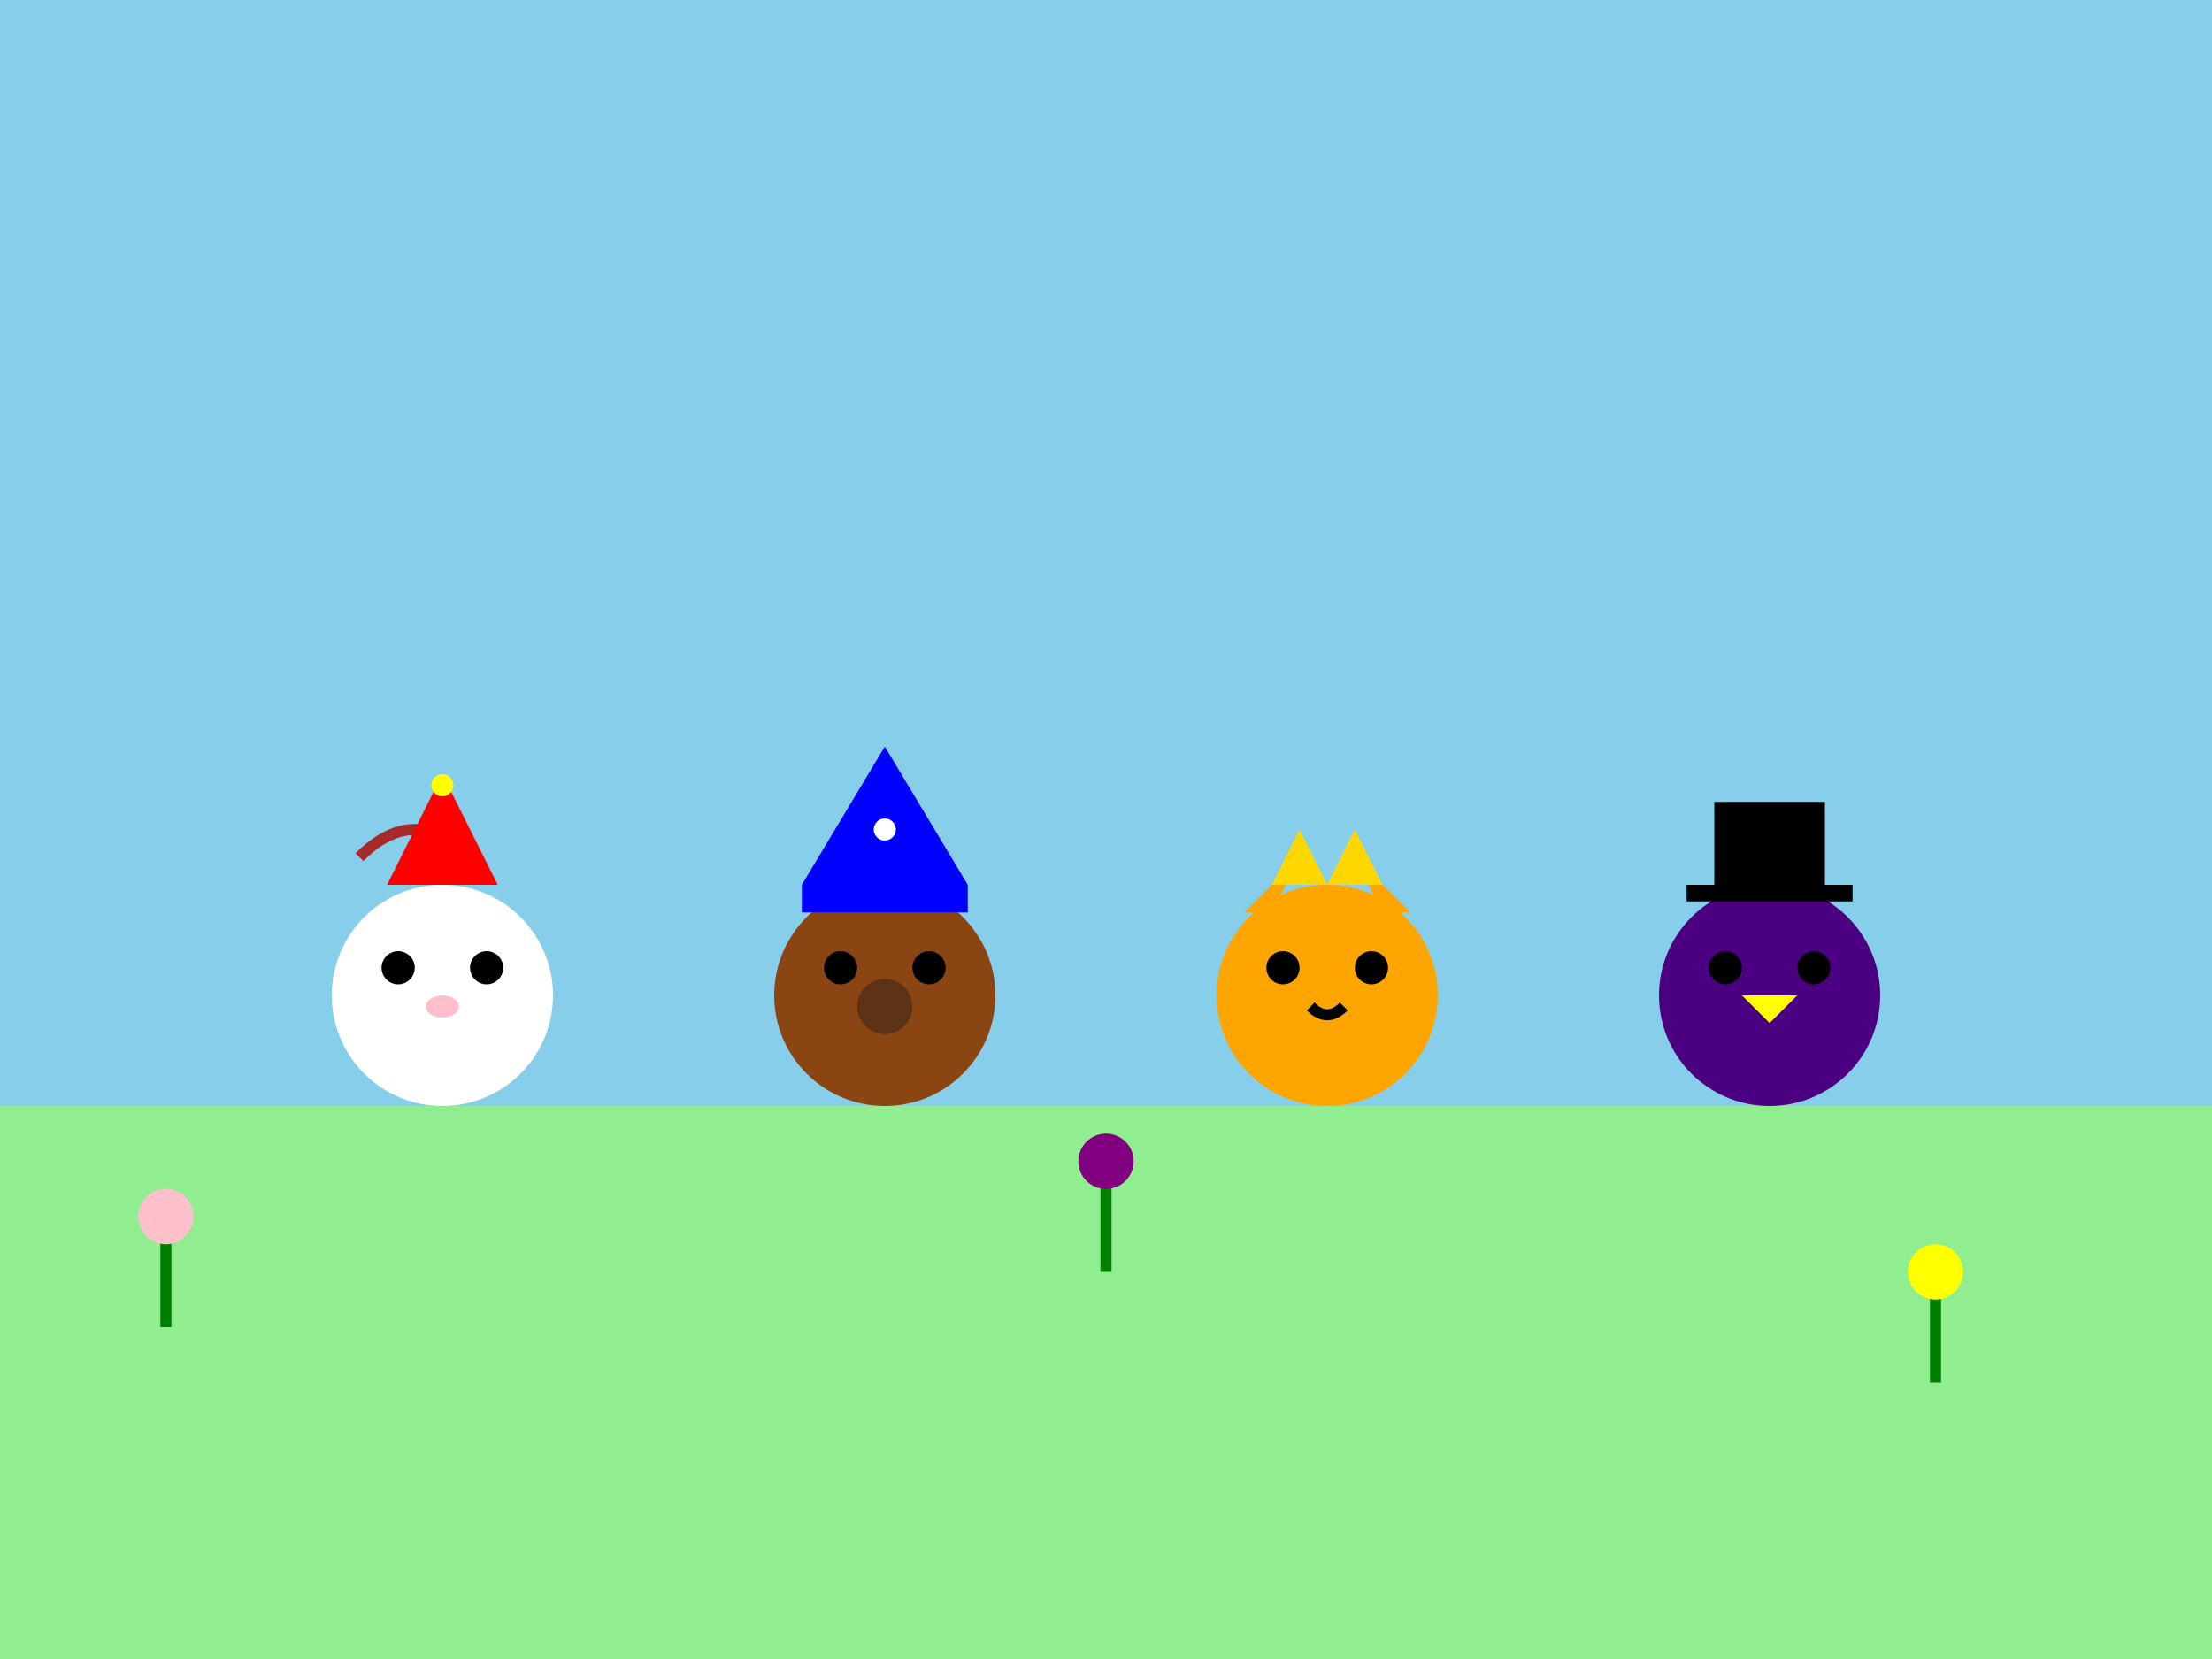 <svg viewBox="0 0 400 300" xmlns="http://www.w3.org/2000/svg">
  <!-- Sky background -->
  <rect width="400" height="300" fill="#87CEEB"/>
  
  <!-- Ground -->
  <rect width="400" height="100" y="200" fill="#90EE90"/>
  
  <!-- Flowers -->
  <g transform="translate(30,220)">
    <line x1="0" y1="0" x2="0" y2="20" stroke="green" stroke-width="2"/>
    <circle cx="0" cy="0" r="5" fill="pink"/>
  </g>
  <g transform="translate(350,230)">
    <line x1="0" y1="0" x2="0" y2="20" stroke="green" stroke-width="2"/>
    <circle cx="0" cy="0" r="5" fill="yellow"/>
  </g>
  <g transform="translate(200,210)">
    <line x1="0" y1="0" x2="0" y2="20" stroke="green" stroke-width="2"/>
    <circle cx="0" cy="0" r="5" fill="purple"/>
  </g>
  
  <!-- Creatures -->
  <!-- Bunny -->
  <g transform="translate(80,180)">
    <circle cx="0" cy="0" r="20" fill="white"/>
    <circle cx="-8" cy="-5" r="3" fill="black"/>
    <circle cx="8" cy="-5" r="3" fill="black"/>
    <ellipse cx="0" cy="2" rx="3" ry="2" fill="pink"/>
    <path d="M-15,-25 Q-5,-35 5,-25" fill="none" stroke="brown" stroke-width="2"/>
    <!-- Party hat -->
    <path d="M-10,-20 L0,-40 L10,-20 Z" fill="red"/>
    <circle cx="0" cy="-38" r="2" fill="yellow"/>
  </g>
  
  <!-- Bear -->
  <g transform="translate(160,180)">
    <circle cx="0" cy="0" r="20" fill="#8B4513"/>
    <circle cx="-8" cy="-5" r="3" fill="black"/>
    <circle cx="8" cy="-5" r="3" fill="black"/>
    <circle cx="0" cy="2" r="5" fill="#5C3317"/>
    <!-- Wizard hat -->
    <path d="M-15,-20 L0,-45 L15,-20" fill="blue"/>
    <rect x="-15" y="-20" width="30" height="5" fill="blue"/>
    <circle cx="0" cy="-30" r="2" fill="white"/>
  </g>
  
  <!-- Cat -->
  <g transform="translate(240,180)">
    <circle cx="0" cy="0" r="20" fill="orange"/>
    <path d="M-15,-15 L-5,-25 L-10,-15" fill="orange"/>
    <path d="M15,-15 L5,-25 L10,-15" fill="orange"/>
    <circle cx="-8" cy="-5" r="3" fill="black"/>
    <circle cx="8" cy="-5" r="3" fill="black"/>
    <path d="M-3,2 Q0,5 3,2" fill="none" stroke="black" stroke-width="2"/>
    <!-- Crown -->
    <path d="M-10,-20 L-5,-30 L0,-20 L5,-30 L10,-20" fill="gold"/>
  </g>
  
  <!-- Bird -->
  <g transform="translate(320,180)">
    <circle cx="0" cy="0" r="20" fill="#4B0082"/>
    <path d="M-5,0 L5,0 L0,5 Z" fill="yellow"/>
    <circle cx="-8" cy="-5" r="3" fill="black"/>
    <circle cx="8" cy="-5" r="3" fill="black"/>
    <!-- Top hat -->
    <rect x="-10" y="-35" width="20" height="15" fill="black"/>
    <rect x="-15" y="-20" width="30" height="3" fill="black"/>
  </g>
</svg>